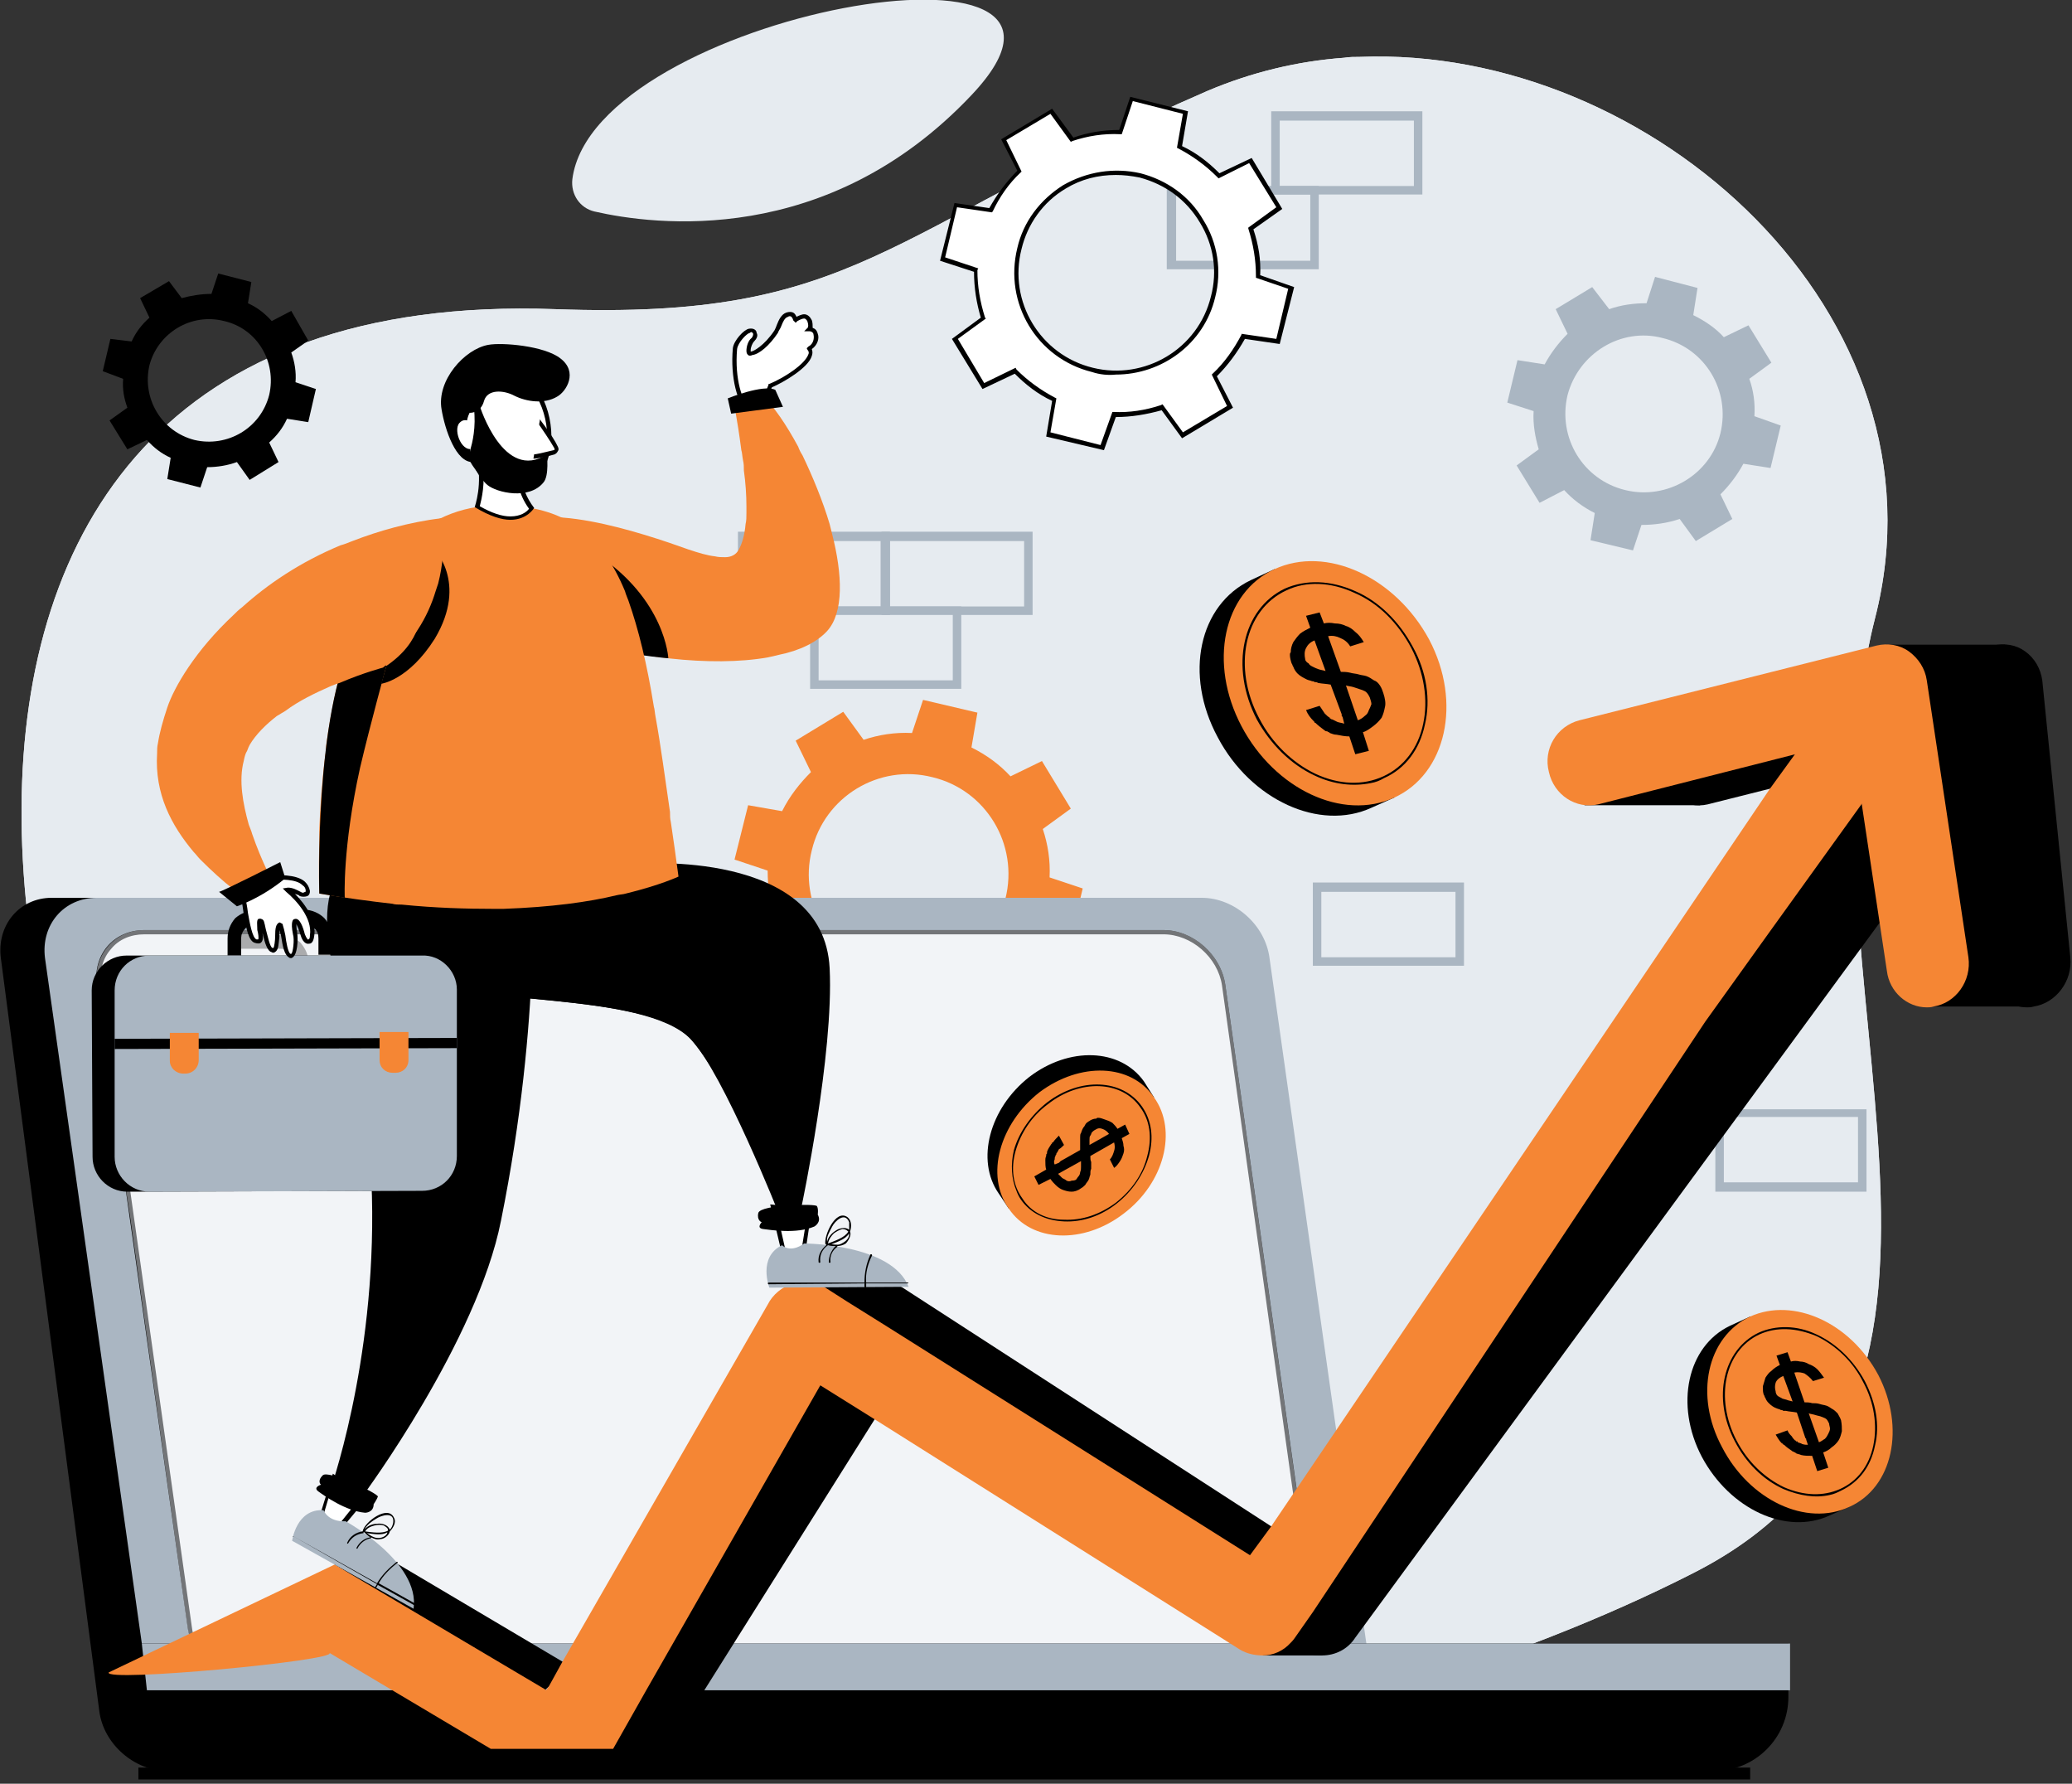 <?xml version="1.0" encoding="utf-8"?>
<!-- Generator: Adobe Illustrator 27.0.0, SVG Export Plug-In . SVG Version: 6.00 Build 0)  -->
<svg version="1.1" id="Layer_1" xmlns="http://www.w3.org/2000/svg" xmlns:xlink="http://www.w3.org/1999/xlink" x="0px" y="0px"
	 viewBox="0 0 244 210" style="enable-background:new 0 0 244 210;" xml:space="preserve">
<rect x="0" y="0" width="244" height="210" fill="#333333" stroke="none"/>
<style type="text/css">
	.st0{fill:#E6EBF0;}
	.st1{fill-rule:evenodd;clip-rule:evenodd;fill:#AAB6C2;}
	.st2{fill-rule:evenodd;clip-rule:evenodd;fill:#F58634;}
	.st3{fill-rule:evenodd;clip-rule:evenodd;fill:#FFFFFF;}
	.st4{fill-rule:evenodd;clip-rule:evenodd;}
	.st5{fill:#AAB6C2;}
	.st6{fill:#FFFFFF;}
	.st7{opacity:0.5;fill:#E6EBF0;enable-background:new    ;}
	.st8{fill:#F58634;}
	.st9{opacity:0.3;enable-background:new    ;}
</style>
<path class="st0" d="M65.4,36.4c35.6,1.3,38.6-9.1,76.8-25.7c5.2-2.2,10.6-3.5,16.1-3.9c0.6-0.1,1.2-0.1,1.8-0.1
	C194.4,5.3,230,37,220.8,72.8c-10.7,42.1,19.2,91.8-21.4,112.4c-40.6,20.7-120,38.9-160.5,0C-1.6,146.4-26.4,33.1,65.4,36.4z"/>
<path class="st0" d="M65.4,36.4c35.6,1.3,38.6-9.1,76.8-25.7c5.2-2.2,10.6-3.5,16.1-3.9c0.6-0.1,1.2-0.1,1.8-0.1
	C194.4,5.3,230,37,220.8,72.8c-10.7,42.1,19.2,91.8-21.4,112.4c-40.6,20.7-120,38.9-160.5,0C-1.6,146.4-26.4,33.1,65.4,36.4z"/>
<path class="st0" d="M114.4,11.2C97.4,29.2,77,26.5,70,24.9c-1.7-0.4-2.8-2-2.6-3.8C69.9,1.6,134.3-9.8,114.4,11.2z"/>
<path d="M206.1,209.5H16.3v-1.4h189.8V209.5z"/>
<path class="st1" d="M167.5,22.9h-17.8v-9.8h17.8V22.9z M150.7,21.9h15.8v-7.7h-15.8V21.9z"/>
<path class="st1" d="M155.3,31.7h-17.9v-9.8h17.9V31.7z M138.5,30.7h15.8v-7.8h-15.8V30.7z"/>
<path class="st1" d="M172.4,113.7h-17.8v-9.8h17.8V113.7z M155.6,112.7h15.8V105h-15.8V112.7z"/>
<path class="st1" d="M219.8,140.3H202v-9.7h17.8V140.3z M203,139.2h15.8v-7.7H203V139.2z"/>
<path class="st1" d="M104.4,190H86.6v-9.8h17.8V190z M87.6,189h15.8v-7.7H87.6V189z"/>
<path class="st1" d="M87.6,190H69.8v-9.8h17.8V190z M70.8,189h15.8v-7.7H70.8V189z"/>
<path class="st1" d="M96,198.7H78.2V189H96V198.7z M79.2,197.6H95v-7.7H79.2V197.6z"/>
<path class="st1" d="M40.7,128.6H22.9v-9.8h17.8V128.6z M23.9,127.6h15.8v-7.7H23.9V127.6z"/>
<path class="st1" d="M52.9,137.3H35.1v-9.7h17.8V137.3z M36.1,136.2h15.8v-7.7H36.1V136.2z"/>
<path class="st1" d="M121.6,72.4h-17.8v-9.8h17.8V72.4z M104.8,71.4h15.8v-7.7h-15.8V71.4z"/>
<path class="st1" d="M104.8,72.4H86.9v-9.8h17.9V72.4z M88,71.4h15.7v-7.7H88V71.4z"/>
<path class="st1" d="M113.2,81.1H95.4v-9.7h17.8V81.1z M96.4,80.1h15.8v-7.8H96.4V80.1z"/>
<path class="st2" d="M121.9,110.3c-0.9,1.7-2,3.3-3.4,4.6l1.8,3.7l-5.6,3.4l-2.4-3.4c-1.8,0.6-3.7,0.9-5.7,0.9l-1.3,3.9l-6.3-1.6
	l0.6-4c-1.7-0.9-3.3-2.1-4.6-3.4l-3.7,1.8l-3.4-5.6l3.4-2.4c-0.6-1.8-0.9-3.7-0.9-5.7l-3.9-1.3l1.6-6.4l4,0.7
	c0.9-1.8,2.1-3.3,3.4-4.6l-1.8-3.7l5.6-3.4l2.4,3.3c1.8-0.6,3.7-0.9,5.7-0.8l1.3-3.9l6.4,1.5l-0.7,4.1c1.8,0.9,3.3,2,4.6,3.4
	l3.7-1.8l3.4,5.6l-3.3,2.4c0.6,1.8,0.9,3.7,0.8,5.7l3.9,1.3l-1.5,6.3L121.9,110.3z M118.4,105.8c1.6-6.4-2.3-12.8-8.6-14.3
	c-6.3-1.6-12.7,2.3-14.2,8.6c-1.6,6.3,2.3,12.7,8.6,14.3C110.5,115.9,116.9,112.1,118.4,105.8z"/>
<path class="st3" d="M146.4,39.6c-0.8,1.8-2,3.3-3.4,4.6l1.9,3.7l-5.6,3.4l-2.5-3.3c-1.8,0.6-3.7,0.9-5.6,0.8l-1.3,3.9l-6.4-1.5
	l0.7-4.1c-1.8-0.9-3.3-2-4.7-3.4l-3.7,1.8l-3.3-5.6l3.3-2.4c-0.6-1.8-0.9-3.7-0.9-5.7l-3.9-1.3l1.6-6.3l4.1,0.6
	c0.9-1.7,2-3.3,3.4-4.6l-1.8-3.7l5.5-3.4l2.5,3.4c1.8-0.7,3.7-1,5.6-0.9l1.4-3.9l6.3,1.6l-0.6,4c1.7,0.9,3.3,2.1,4.6,3.4l3.7-1.8
	l3.4,5.6l-3.4,2.4c0.6,1.8,0.9,3.7,0.9,5.7l3.9,1.3l-1.6,6.4L146.4,39.6z M143,35c1.5-6.3-2.3-12.7-8.6-14.3
	c-6.3-1.5-12.7,2.3-14.3,8.6c-1.6,6.3,2.3,12.7,8.6,14.3C135,45.1,141.4,41.3,143,35z"/>
<path class="st4" d="M130,53l-6.8-1.6l0.7-4.2c-1.7-0.8-3.1-1.9-4.4-3.2l-3.8,1.8l-3.6-5.9l3.4-2.5c-0.5-1.7-0.8-3.5-0.8-5.4l-4-1.3
	l1.7-6.8l4.1,0.6c0.9-1.6,2-3.1,3.3-4.4l-1.9-3.7l6-3.6l2.5,3.4c1.7-0.6,3.5-0.9,5.4-0.9l1.3-3.9l6.8,1.7l-0.7,4.1
	c1.7,0.8,3.1,1.9,4.4,3.2l3.8-1.8l3.6,6l-3.4,2.4c0.6,1.8,0.9,3.6,0.8,5.4l4,1.4l-1.7,6.7l-4.1-0.6c-0.9,1.6-2,3.1-3.3,4.4l1.9,3.7
	l-6,3.6l-2.4-3.3c-1.8,0.5-3.6,0.8-5.4,0.8L130,53z M123.7,50.9l5.9,1.5l1.4-3.9h0.1c1.9,0.1,3.8-0.2,5.6-0.8l0.2-0.1l2.4,3.3
	l5.2-3.1l-1.8-3.7l0.1-0.1c1.4-1.3,2.5-2.9,3.4-4.6v-0.1l4.1,0.6l1.4-5.9l-3.8-1.3v-0.2c0-1.9-0.3-3.7-0.9-5.6v-0.1l3.3-2.4
	l-3.2-5.2l-3.6,1.8l-0.2-0.2c-1.3-1.3-2.8-2.4-4.5-3.3l-0.2-0.1l0.7-4l-5.9-1.5l-1.3,3.9h-0.2c-1.9-0.1-3.8,0.2-5.6,0.8l-0.2,0.1
	l-2.4-3.3l-5.2,3.1l1.8,3.7l-0.1,0.1c-1.4,1.3-2.5,2.9-3.3,4.6l-0.1,0.1l-4.1-0.6l-1.4,5.9l3.9,1.3l-0.1,0.2c0,1.9,0.3,3.7,0.9,5.6
	l0.1,0.1l-3.3,2.4l3.1,5.2l3.7-1.8l0.1,0.2c1.3,1.3,2.8,2.4,4.5,3.3l0.2,0.1L123.7,50.9z M131.4,44.1c-0.9,0.1-1.9,0-2.8-0.3
	c-6.5-1.6-10.4-8.1-8.8-14.6c0.7-3.1,2.7-5.7,5.4-7.4c2.8-1.6,6-2.1,9.1-1.4c3.1,0.8,5.8,2.7,7.4,5.5c1.7,2.7,2.2,6,1.4,9.1
	C141.8,40.5,136.8,44.1,131.4,44.1z M131.4,20.6c-2.1,0-4.1,0.5-5.9,1.6c-2.7,1.6-4.5,4.2-5.2,7.1c-1.6,6.2,2.2,12.5,8.4,14
	c6.1,1.5,12.4-2.2,13.9-8.4c0.8-3,0.3-6.1-1.3-8.7c-1.6-2.7-4.1-4.5-7.1-5.3C133.2,20.7,132.3,20.6,131.4,20.6z"/>
<path class="st1" d="M205.3,54.6c-0.7,1.3-1.6,2.5-2.7,3.6l1.4,2.9l-4.3,2.6l-1.9-2.6c-1.5,0.5-3,0.7-4.5,0.7l-1,3l-5-1.2l0.5-3.2
	c-1.4-0.7-2.6-1.6-3.6-2.7l-2.9,1.5l-2.7-4.4l2.6-1.9c-0.4-1.4-0.7-2.9-0.6-4.5l-3.1-1l1.2-5l3.2,0.5c0.7-1.3,1.6-2.5,2.7-3.6
	l-1.4-2.9l4.3-2.6l2,2.6c1.4-0.5,2.9-0.7,4.4-0.7l1-3.1l5,1.3l-0.5,3.2c1.4,0.7,2.6,1.5,3.6,2.6l2.9-1.4l2.7,4.4l-2.6,1.9
	c0.5,1.4,0.7,2.9,0.6,4.4l3.1,1.1l-1.2,5L205.3,54.6z M202.6,51c1.2-5-1.8-10-6.8-11.2c-4.9-1.3-9.9,1.8-11.2,6.7
	c-1.2,5,1.8,10,6.8,11.2C196.3,58.9,201.4,55.9,202.6,51z"/>
<path class="st4" d="M33.8,49.3c-0.5,1.1-1.2,2-2.1,2.8l1.1,2.3l-3.4,2.1l-1.5-2.1c-1.1,0.4-2.3,0.6-3.5,0.6l-0.8,2.4l-3.9-1
	l0.4-2.5c-1.1-0.5-2-1.2-2.8-2.1L15,52.9l-2.1-3.4L15,48c-0.4-1.1-0.6-2.2-0.5-3.4l-2.4-0.9l0.9-3.8l2.5,0.3c0.5-1.1,1.2-2,2.1-2.8
	l-1.1-2.3l3.4-2l1.5,2c1.1-0.3,2.3-0.5,3.5-0.5l0.8-2.4l3.9,1l-0.4,2.5c1.1,0.5,2,1.2,2.8,2.1l2.3-1.2l2,3.5l-2,1.4
	c0.4,1.1,0.6,2.3,0.5,3.5l2.4,0.8l-0.9,3.9L33.8,49.3z M31.7,46.5c0.9-3.9-1.4-7.8-5.3-8.7c-3.9-1-7.8,1.4-8.8,5.2
	c-0.9,3.9,1.4,7.8,5.3,8.8C26.8,52.7,30.7,50.4,31.7,46.5z"/>
<path d="M11.7,201.5L0.1,112.8c-0.5-3.9,2.2-7.1,6-7.1h130.2c3.9,0,7.5,3.2,8,7.1l11.5,88.7c0.6,3.8-2.1,7-6,7H19.7
	C15.8,208.5,12.2,205.3,11.7,201.5z"/>
<path class="st5" d="M16.9,194.9L5.3,112.8c-0.5-3.9,2.2-7.1,6.1-7.1h130.1c3.9,0,7.5,3.2,8,7.1l11.6,82.1c0.5,3.8-2.2,7-6,7H24.9
	C21,201.9,17.4,198.7,16.9,194.9z"/>
<path class="st6" d="M29.4,197.9c-3.4,0-6.6-2.8-7.1-6.3l-10.6-75.7c-0.3-1.6,0.2-3.2,1.2-4.4c1-1.1,2.4-1.7,4.1-1.7h120
	c3.4,0,6.6,2.8,7.1,6.2l10.6,75.7c0.3,1.6-0.2,3.2-1.2,4.4c-1,1.1-2.4,1.8-4.1,1.8H29.4z"/>
<path class="st4" d="M144.3,116l10.7,75.6c0.5,3.6-2,6.5-5.6,6.5h-120c-3.5,0-6.8-2.9-7.3-6.5L11.4,116c-0.5-3.6,2-6.5,5.6-6.5h120
	C140.5,109.5,143.8,112.4,144.3,116z M17,110c-1.6,0-3,0.6-3.9,1.7c-1,1.1-1.4,2.6-1.2,4.2l10.7,75.7c0.4,3.3,3.5,6,6.8,6h120
	c1.6,0,3-0.6,3.9-1.7c1-1.1,1.4-2.6,1.2-4.2L143.9,116c-0.5-3.3-3.6-6-6.9-6H17z"/>
<path class="st7" d="M149.4,198.1h-120c-3.5,0-6.8-2.9-7.3-6.4l-6.8-48.6l-0.4-2.6L12,119.7l-0.6-3.7c0-0.1,0-0.1,0-0.1
	c-0.4-3.5,2.1-6.4,5.6-6.4h120c3.5,0,6.8,2.9,7.3,6.5l10.7,75.7C155.5,195.2,153,198.1,149.4,198.1z"/>
<path d="M16.3,199.8v-6.3h194.3v6.3c0,4.8-3.9,8.7-8.7,8.7H25C20.2,208.5,16.3,204.6,16.3,199.8z"/>
<path class="st5" d="M16.7,193.5h194.1v5.5H17.3L16.7,193.5z"/>
<path d="M39.4,184.2l3.5-2.4l24.3,14.4l-3.7,3.4L39.4,184.2z"/>
<path d="M233.6,92.7l-1.5,2l-2.5,3.3l-4,5.1l-4.3,5.6l-61.7,84.1c-0.9,1.4-2.4,2.1-3.9,2.1h-0.1c-0.1,0-0.2,0-0.3,0
	c-0.8,0-1.6-0.3-2.2-0.8l-1.1-0.7l-3.6-2.3l-43.2-28l-2.2,4l-20.5,32.6l-3.9,6.2H66.9l29.5-46.8h0.1l2.9-5.5
	c0.1-0.1,0.2-0.3,0.3-0.4c0.6-1,1.7-1.8,2.8-2.1c0.4-0.1,0.8-0.2,1.1-0.2h0.3c0.9,0,1.7,0.3,2.4,0.7l43.4,28.1l5.2,3.4l45-62.4
	l8.5-11l10.9-14.2l5.1-6.6l0.5-0.7l1.1-1.5c0.5-0.6,1.1-1.1,1.7-1.4c1.6-0.9,3.7-0.9,5.2,0.3c0.6,0.5,1.1,1.2,1.4,1.9
	C235,89.1,234.8,91.1,233.6,92.7z"/>
<path d="M238.7,118.6c-2.3,0-4.3-1.8-4.6-4.3l-2.8-27.2l-30.2,7.6c-2.6,0.6-5.2-1.1-5.7-3.8c-0.5-2.7,1.3-5.4,3.9-6.1l35.4-8.8
	c1.4-0.3,2.7-0.1,3.8,0.7c1.1,0.8,1.8,2,2,3.4l3.3,32.6c0.3,2.8-1.7,5.4-4.3,5.8C239.2,118.6,238.9,118.6,238.7,118.6z"/>
<path d="M94.3,150.9h9.6l1,9.1l-8.4-0.5L94.3,150.9z"/>
<path d="M148.2,188.4l9,2l-1.5,4.5h-7L148.2,188.4z"/>
<path d="M209.2,104.4L220,88.6l8.1-0.6l-15.6,26.4l-13,6.5L209.2,104.4z"/>
<path d="M222.4,75.9h13.7l-1.1,7.8L219.8,84L222.4,75.9z"/>
<path d="M225.4,107.3l1-14.9l9.7-6.1l2.6,32.2h-11L225.4,107.3z"/>
<path d="M183.4,87.6c0,0,19.7-0.9,20.2-1.3c0.6-0.4-3.4,8.5-3.4,8.5h-13.6L183.4,87.6z"/>
<path class="st8" d="M221.6,89.6c0,1.1-0.3,2.2-1,3.1l-1.4,2l-10.8,15l-7.6,10.6l-46.2,69.5l-2.1,3c-0.2,0.3-0.4,0.5-0.5,0.6
	c-0.9,1-2.1,1.5-3.3,1.5c-0.9,0-1.9-0.2-2.7-0.7l-43-27.1l-6.4-4L76.1,199l-3.9,6.9H57.8l-19-11.3c1,0.9-26.6,3.5-26,2.3l26.6-12.7
	l24.8,14.7l0.1,0.1l0.3-0.4l1.6-2.9l24.2-42.1c0.6-1.2,1.7-2.1,3-2.5c0.3-0.1,0.6-0.2,0.9-0.2c0.1,0,0.1,0,0.1,0h0.4
	c0.8,0,1.7,0.3,2.4,0.7l2.5,1.6l4.8,3l42.7,26.9l2.5-3.4l58.7-86.8l2.9-4l1.5-2.2c1.6-2.2,4.6-2.7,6.8-1c0.9,0.7,1.6,1.7,1.8,2.8
	C221.5,88.8,221.6,89.2,221.6,89.6z"/>
<path class="st8" d="M226.9,118.6c-2.3,0-4.4-1.8-4.7-4.3l-4.1-27.2l-29.9,7.6c-2.6,0.6-5.2-1.1-5.8-3.8c-0.7-2.7,0.9-5.4,3.6-6.1
	l35-8.8c1.3-0.3,2.7-0.1,3.8,0.7c1.1,0.8,1.9,2,2.1,3.4l4.9,32.6c0.4,2.8-1.5,5.4-4.1,5.8C227.4,118.6,227.1,118.6,226.9,118.6z"/>
<path d="M60.5,104.4c4.1-1.4,14.6-2.7,14.6-2.7S97,99.9,97.7,114c0.5,10.1-3.3,28-3.3,28l-2.6,1.1c0,0-6.6-16.7-10.4-20.7
	c-5.6-5.9-27.6-3.9-32.4-7.5C48.1,114.2,60.3,104.4,60.5,104.4z"/>
<path d="M49,114.9c0,0,4.1-7,8.6-9.5c1.4-0.8,29.6,2.5,33.9,14.6c4.8,13.5,0.3,23.1,0.3,23.1s-5-14.4-10.4-20.7
	C76.5,116.6,53.8,118.5,49,114.9z"/>
<path class="st6" d="M42.8,176.5l-3.1,3.8l-2-1.1l1.6-5.3L42.8,176.5z"/>
<path class="st4" d="M39.7,180.6l-2.3-1.3l1.8-5.8l4,2.9L39.7,180.6z M37.9,179l1.6,1l2.8-3.5l-3-2.2L37.9,179z"/>
<path d="M62.6,102.2c0,0,1.3,17.2-3.6,41.5C56.2,157.9,42.8,176,42.8,176h-4.1c0,0,5.6-15.3,5.1-35.2c-0.4-16.6-7.3-29.1-4.7-36.3
	C40.3,100.9,62.6,102.2,62.6,102.2z"/>
<path d="M37.5,175.6c-0.7-0.5,0.3-0.8,0.3-0.8s-0.5-0.4,0.2-1.1c0.6-0.7,6.5,2.1,6.5,2.5c-0.1,0.3-0.5,0.9-0.5,0.9c0,1-1,1-1,1
	C40.7,177.9,38.2,176.1,37.5,175.6z"/>
<path class="st5" d="M40.7,179.1c0,0,8.8,4.8,8,10.3l-14.3-8c0,0,0.5-3.8,3.7-3.6C38.1,177.8,38.6,179.2,40.7,179.1z"/>
<path d="M34.6,180.9l9.8,5.5c0.6-1,1.4-1.8,2.3-2.5c0.1-0.1,0.2,0.1,0.1,0.1c-0.9,0.7-1.7,1.5-2.2,2.4l4.3,2.4
	c0.1,0.1,0,0.2-0.1,0.2l-4.3-2.4c-0.1,0.1-0.1,0.2-0.2,0.3c0,0.1-0.2,0-0.1-0.1c0.1-0.1,0.1-0.2,0.2-0.3L34.6,180.9
	C34.4,181,34.5,180.8,34.6,180.9z"/>
<path class="st4" d="M42.7,180.3C42.7,180.3,42.7,180.3,42.7,180.3c0.2-1.1,3-3.2,3.7-1.6c0.3,0.5-0.1,1.2-0.5,1.6
	c-0.1,0.5-0.7,0.9-1.1,0.9c-0.4,0.1-0.7,0-1.1-0.2c0,0.1,0,0.1,0,0.1c-0.7,0.1-1.3,0.6-1.6,1.2c0,0.1-0.2,0-0.1-0.1
	c0.3-0.6,0.9-1.1,1.6-1.2c-0.3-0.2-0.5-0.4-0.7-0.6c0,0,0,0-0.1,0c0,0.1,0,0.1,0,0.1c-0.8,0.1-1.4,0.5-1.8,1.2c0,0.1-0.2,0-0.1-0.1
	C41.2,180.9,41.9,180.4,42.7,180.3z M46.3,179.3c0.2-1.4-1.4-0.9-2-0.5c-0.5,0.3-1.1,0.7-1.4,1.3c0.4-0.5,1-0.7,1.5-0.7
	c0.5-0.1,1.3,0.1,1.5,0.7C46.1,179.9,46.2,179.7,46.3,179.3z M43,180.3c0.8,0.1,2,0.3,2.7-0.1c0-0.3-0.2-0.4-0.5-0.6
	c-0.3-0.1-0.7-0.1-1.1,0C43.7,179.7,43.2,179.9,43,180.3z M44.1,181c0.5,0.2,1.3,0,1.5-0.5c0,0,0,0,0-0.1c-0.6,0.4-1.6,0.2-2.4,0.1
	C43.5,180.7,43.8,180.9,44.1,181z"/>
<path class="st9" d="M36.3,112.9C36.3,112.9,36.3,113,36.3,112.9h-1.6c-0.1-0.3-0.3-0.5-0.5-0.7c-0.3-0.3-0.7-0.5-1.2-0.5h-4.8V111
	c0-0.3,0.1-0.7,0.3-1l4.5,0.1c0.9,0,1.8,0.3,2.4,0.9C35.9,111.6,36.2,112.2,36.3,112.9z"/>
<path d="M38,112.9l1,0.1h-2.7l-1.6-0.1H38z"/>
<path d="M52.3,136.7v2.4c-0.1,0.5-0.2,1-0.3,1.5c-0.4,0.1-0.8,0.1-1.2,0.1h-2.6c2.3,0,4-1.8,4.1-4.1V136.7z"/>
<path d="M37.5,112.4v-1.9c0-0.5-0.1-0.9-0.5-1.2c-0.3-0.3-0.7-0.5-1.2-0.5h-5.7c-0.5,0-0.9,0.2-1.2,0.5c-0.3,0.3-0.5,0.7-0.5,1.2v2
	h-1.6v-2c0-0.9,0.3-1.7,0.9-2.4c0.7-0.6,1.5-0.9,2.4-0.9l5.7-0.1c0.9,0,1.8,0.4,2.4,1c0.6,0.7,1,1.5,1,2.4v1.9H37.5z"/>
<path d="M10.9,136.2l-0.1-19.6c0-2.3,1.9-4.1,4.1-4.1h32.2c2.2-0.1,4.1,1.8,4.1,4v19.6c0,2.3-1.8,4.1-4.1,4.1L15,140.3
	C12.7,140.3,10.9,138.4,10.9,136.2z"/>
<path class="st5" d="M13.5,136.2v-19.6c0-2.3,1.8-4.1,4.1-4.1h32.1c2.2-0.1,4.1,1.8,4.1,4v19.6c0,2.3-1.8,4.1-4.1,4.1l-32.1,0.1
	C15.3,140.3,13.5,138.4,13.5,136.2z"/>
<path d="M13.5,122.3l40.3-0.1v1.2l-40.3,0.1V122.3z"/>
<path class="st8" d="M44.7,124.8v-3.3h3.4v3.3c0,0.9-0.7,1.5-1.5,1.5h-0.4C45.4,126.3,44.7,125.7,44.7,124.8z"/>
<path class="st8" d="M20,124.9v-3.3h3.4v3.2c0,0.9-0.7,1.6-1.6,1.6h-0.2C20.7,126.4,20,125.7,20,124.9z"/>
<path class="st6" d="M95.4,142.5l-0.8,4.9l-2.3,0.1l-1.2-5.4L95.4,142.5z"/>
<path class="st4" d="M92.1,147.7l-1.4-5.9l4.9,0.5l-0.8,5.4H92.1z M91.4,142.3l1.1,4.9l1.9-0.1l0.7-4.4L91.4,142.3z"/>
<path class="st5" d="M94.7,146.4c0,0,10.3,0,12.3,5.1l-16.4,0.1c0,0-1.4-3.6,1.5-5C92.1,146.6,93,147.6,94.7,146.4z"/>
<path d="M90.5,151h11.3c0-1.1,0.2-2.2,0.7-3.3c0.1-0.1,0.2,0,0.2,0.1c-0.5,1-0.8,2.1-0.7,3.2h4.9c0.1,0,0.1,0.1,0,0.1H102
	c0,0.1,0,0.3,0,0.4c0,0.1-0.2,0.1-0.2,0c0-0.1,0-0.3,0-0.4l-11.3,0.1C90.4,151.2,90.4,151,90.5,151z"/>
<path class="st4" d="M97.3,146.6c0-0.1,0-0.1-0.1-0.1c-0.2-1,1.2-4.2,2.6-3.2c0.5,0.4,0.5,1.1,0.3,1.7c0.2,0.4-0.2,1.1-0.5,1.4
	c-0.3,0.2-0.7,0.3-1,0.3c0,0,0,0,0,0.1c-0.6,0.4-0.9,1.1-0.8,1.8c0,0.1-0.2,0.1-0.2,0c0-0.7,0.3-1.4,0.8-1.9c-0.3,0-0.6,0-0.9-0.1
	c-0.7,0.5-1,1.2-0.9,2c0,0.1-0.2,0.1-0.2,0C96.3,147.8,96.7,147.1,97.3,146.6z M100,143.9c-0.5-1.3-1.7-0.1-2,0.5
	c-0.3,0.6-0.7,1.2-0.6,1.8c0.1-0.5,0.5-1,1-1.3c0.4-0.3,1.2-0.5,1.6-0.1C100,144.6,100,144.3,100,143.9z M97.5,146.4
	c0.8-0.3,2-0.7,2.4-1.4c-0.2-0.2-0.4-0.3-0.7-0.3c-0.4,0.1-0.7,0.3-1,0.5C97.9,145.5,97.6,145.9,97.5,146.4z M98.9,146.5
	c0.5-0.2,1.1-0.6,1.1-1.2c0,0,0,0,0-0.1c-0.4,0.7-1.4,1-2.1,1.3C98.2,146.5,98.6,146.6,98.9,146.5z"/>
<path d="M89.9,144.7c-0.9-0.1-0.2-0.8-0.2-0.8s-0.6-0.2-0.4-1.1c0.3-1,6.8-1.1,6.9-0.8c0.2,0.3,0.1,1,0.1,1c0.5,0.9-0.4,1.4-0.4,1.4
	C93.8,145.3,90.7,144.8,89.9,144.7z"/>
<path class="st6" d="M95.3,41c0.9,1.4-2.6,3.6-4.6,4.4c-0.9,2.5-2,3.2-2.5,2.9c-1.1-0.8-1.9-3.7-1.6-7.2c0-0.9,1.2-2.1,1.7-2.2
	c0.2,0,0.5,0,0.6,0.3c0.1,0.3-0.1,0.6-0.3,0.8c-0.3,0.3-0.7,1.3-0.3,1.6c0.3,0.2,1.9-0.7,3.1-2.6c0.4-0.6,0.6-1.7,1.3-2
	c0.8-0.2,1,0.6,1,0.7c0-0.1,0.6-0.4,1-0.4c0.7,0,0.9,1.1,0.6,1.5C96.3,38.8,96.4,40.3,95.3,41z"/>
<path class="st4" d="M88.5,48.6c-0.2,0-0.3,0-0.4-0.1c-1.3-0.9-2.1-4.1-1.8-7.5c0.1-0.9,1.3-2.2,1.9-2.3c0.6-0.1,0.9,0.2,0.9,0.5
	c0.2,0.3,0,0.7-0.3,1c-0.2,0.2-0.4,0.7-0.4,1c0,0.1,0,0.1,0,0.2c0.3,0,1.6-0.7,2.8-2.5c0.1-0.2,0.2-0.4,0.3-0.7
	c0.2-0.5,0.5-1.2,1.1-1.4c0.3-0.1,0.6-0.1,0.8,0c0.2,0.1,0.3,0.3,0.4,0.5c0.2-0.1,0.6-0.3,0.9-0.3c0.4,0,0.7,0.3,0.9,0.7
	c0.1,0.3,0.1,0.6,0.1,0.9c0.3,0.1,0.5,0.3,0.6,0.7c0.2,0.5,0,1.3-0.7,1.8c0.1,0.3,0.1,0.5,0,0.8c-0.4,1.4-3.3,3.1-4.7,3.7
	c-0.6,1.6-1.4,2.7-2.2,3C88.6,48.6,88.5,48.6,88.5,48.6z M88.5,39.1c-0.1,0-0.1,0-0.2,0.1c-0.3,0-1.4,1.1-1.5,1.9
	c-0.3,3.5,0.6,6.3,1.6,7c0,0,0.1,0,0.2,0c0.5-0.1,1.2-0.9,1.9-2.8v-0.1h0.1c1.7-0.7,4.2-2.3,4.6-3.5c0.1-0.2,0-0.4-0.1-0.5L95,41
	l0.2-0.2c0.6-0.3,0.7-1,0.6-1.4c0-0.2-0.2-0.4-0.5-0.4h-0.6l0.4-0.4c0.1-0.1,0.1-0.4,0-0.7c0-0.1-0.2-0.4-0.4-0.4
	c-0.3,0-0.8,0.3-0.8,0.3L93.7,38l-0.2-0.2l-0.1-0.1c0-0.1-0.1-0.3-0.2-0.4c-0.1-0.1-0.3-0.1-0.4,0c-0.4,0.1-0.6,0.6-0.8,1.1
	c-0.1,0.3-0.3,0.5-0.4,0.8c-1,1.5-2.2,2.5-3,2.6c-0.2,0.1-0.4,0.1-0.5,0c-0.1-0.1-0.2-0.2-0.2-0.5c0-0.5,0.2-1.2,0.6-1.5
	c0.1-0.1,0.2-0.3,0.2-0.5C88.6,39.2,88.6,39.1,88.5,39.1z"/>
<path class="st6" d="M36.8,110.1c-0.1,1.2-0.8,1-1.1-0.1c-0.6-2-1.4-2.2-0.9-0.1c0.1,0.7,0,2.6-0.4,2.7c-0.9,0.2-1-2.7-1.3-3.6
	c-0.6-0.7-0.3,2.4-0.7,2.8c-1,0.8-1.3-3.3-1.6-3.4c-0.8-0.3,0.7,2.9-0.7,2.4c-1-0.4-1.1-4.2-1.5-5c-0.3-0.7-1-1-0.7-1.7
	c0.4-1.2,2.3-1.1,3.7-0.7c1.6-0.2,4.5-0.2,4.6,1.5c0.1,0.4-0.5,0.5-0.8,0.4c-0.5-0.3-0.9-0.5-1.5-0.5
	C35.4,106.2,37,108.2,36.8,110.1z"/>
<path class="st4" d="M34.3,112.8c-0.1,0-0.2,0-0.3-0.1c-0.5-0.3-0.7-1.2-0.9-2.5c-0.1-0.3-0.1-0.5-0.2-0.7c0,0.2,0,0.5,0,0.8
	c-0.1,0.9-0.1,1.4-0.4,1.7c-0.2,0.2-0.4,0.2-0.5,0.1c-0.5-0.1-0.8-1-1.1-2.3c0.1,0.5,0.1,1-0.2,1.2c-0.1,0.1-0.4,0.1-0.7,0
	c-0.7-0.2-1-1.6-1.3-3.4c-0.1-0.8-0.2-1.4-0.3-1.7c-0.1-0.2-0.3-0.4-0.4-0.5c-0.2-0.4-0.6-0.8-0.3-1.4c0.4-1.3,2.4-1.3,3.9-0.9
	c1-0.1,3.3-0.2,4.3,0.7c0.3,0.3,0.5,0.6,0.6,1.1c0,0.3-0.1,0.5-0.3,0.6c-0.3,0.1-0.6,0.1-0.9,0l-0.1-0.1c-0.2-0.1-0.4-0.1-0.5-0.2
	c1.3,1.3,2.6,3.2,2.3,5c-0.1,0.8-0.4,0.9-0.6,0.9c-0.4,0.1-0.8-0.3-1-1s-0.4-1.1-0.5-1.3c0,0.1,0,0.5,0.1,1.1
	C35.1,110.4,35.1,112.6,34.3,112.8C34.4,112.8,34.3,112.8,34.3,112.8z M32.9,108.6c0.1,0,0.2,0.1,0.4,0.2v0.1
	c0.1,0.3,0.2,0.7,0.3,1.2c0.1,0.8,0.3,2,0.6,2.2c0.1,0,0.1,0,0.1,0c0.2-0.1,0.4-1.7,0.2-2.3c-0.3-1.5,0-1.8,0.2-1.8
	c0.6-0.2,1,1,1.2,1.8c0.2,0.5,0.4,0.7,0.4,0.6c0.1,0,0.2-0.1,0.2-0.5c0.3-2-1.6-4.1-2.8-5.1l-0.4-0.4l0.6-0.1c0.6,0,1.1,0.3,1.5,0.5
	l0.2,0.1c0.1,0,0.2,0,0.3-0.1c0.1,0,0.1,0,0.1-0.1c0-0.3-0.1-0.5-0.4-0.7c-0.7-0.7-2.5-0.7-3.9-0.6h-0.1c-1.1-0.3-3.1-0.5-3.5,0.5
	c-0.1,0.4,0,0.6,0.3,1c0.1,0.1,0.3,0.3,0.4,0.6c0.2,0.3,0.3,1,0.4,1.8c0.2,1.1,0.5,2.9,1,3.1c0.1,0,0.2,0,0.2,0
	c0.1-0.1,0-0.8-0.1-1.1c0-0.6-0.1-1.1,0.1-1.3c0.1,0,0.2-0.1,0.4,0c0.3,0.1,0.3,0.3,0.5,1.2c0.2,0.7,0.5,2.2,0.8,2.2c0,0,0,0,0.1,0
	c0.1-0.1,0.2-0.9,0.2-1.3C32.4,109.2,32.5,108.8,32.9,108.6C32.8,108.6,32.9,108.6,32.9,108.6z"/>
<path class="st8" d="M59.3,62.7c3.5-4.3,16.5,0.1,21.8,2c1.2,0.4,2.2,0.7,3.1,0.8c0.4,0.1,0.8,0.1,1.2,0.1c0.7,0,1.3-0.3,1.6-0.9
	c0.4-0.7,0.7-1.8,0.8-3c0.1-0.4,0.1-0.8,0.1-1.3c0-0.3,0-0.5,0-0.8c0-1.3-0.1-2.8-0.3-4.2c0-0.4,0-0.8-0.1-1.2
	c-0.1-0.5-0.1-0.9-0.2-1.2c-0.5-3.9-1-6.1-1-6.1l3.5-0.3c1.3,1.2,2.8,3.4,4.2,6c0.1,0.3,0.3,0.7,0.5,1c1.2,2.5,2.4,5.4,3.2,8.1
	c0.1,0.4,0.2,0.8,0.3,1.2c1.2,4.7,1.4,9.2-0.6,11.4c-1.2,1.3-3.2,2.3-5.7,2.8c-0.4,0.1-0.8,0.2-1.3,0.3C77.4,79.7,50.8,73,59.3,62.7
	z"/>
<path d="M67.6,75.6C61,74,61.2,60.8,61.2,60.8c5-0.4,9,4.4,9,4.4c8.2,5.4,8.5,12.3,8.5,12.3S73.7,77.1,67.6,75.6z"/>
<path class="st8" d="M37.6,98.8c0-0.4,0-0.8,0-1.2c0.1-2.5,0.3-5.5,0.7-8.7c0.1-0.3,0.1-0.7,0.1-1.1c0.6-4.3,1.5-8.8,3-13
	c0.1-0.3,0.3-0.7,0.4-1.1c1.4-3.6,3.2-6.8,5.6-9.3c0.2-0.3,0.4-0.5,0.7-0.7c2.9-2.8,6.7-4.4,11.6-4.2c7.1,0.3,11.2,3.6,13.9,10.1
	c0.1,0.4,0.3,0.8,0.4,1.1c1.2,3.4,2.2,7.5,3,12.5c0.1,0.3,0.1,0.7,0.2,1.2c0.6,3.3,1.1,7.1,1.7,11.2c0,0.4,0,0.8,0.1,1.2
	c0.3,2,0.6,4.1,0.9,6.4c0,0-2.1,1-6.2,2c-0.3,0.1-0.7,0.1-1.1,0.2c-3.3,0.8-7.7,1.4-13.3,1.6c-0.4,0-0.8,0-1.2,0
	c-3.2,0-6.8-0.1-10.8-0.5c-0.4,0-0.8,0-1.1-0.1c-2.7-0.3-5.6-0.7-8.6-1.2C37.6,105.2,37.5,102.7,37.6,98.8z"/>
<path d="M37.6,105.2c0,0-0.6-21.3,4.1-30l3.8,3.2c0,0-1.9,6.9-3.1,12c-2.1,9.5-1.8,15.3-1.8,15.3L37.6,105.2z"/>
<path d="M51,64.5c0,0,4.2,4,0.2,10.7c-3.1,4.9-6.3,5.3-6.3,5.3l0.6-2.1c8.2-5.6,1.6-13.8,1.6-13.8L51,64.5z"/>
<path class="st8" d="M18.5,88.7c0-0.4,0-0.8,0.1-1.2c0.2-1.3,0.6-2.7,1.1-4.2c0.8-2.4,3.3-6.7,7.8-10.9c0.3-0.3,0.6-0.6,1-0.9
	c3-2.7,6.8-5.3,11.6-7.3c0.4-0.1,0.9-0.3,1.4-0.5c3.1-1.2,6.6-2.2,10.5-2.7c0,0,0.7,3.4-0.4,7.7c-0.1,0.3-0.2,0.6-0.3,0.9
	c-0.9,3-2.7,6.2-6.2,9c0,0-2.3,0.6-5.1,1.8c-0.4,0.1-0.8,0.3-1.1,0.4c-1.8,0.8-3.7,1.7-5.3,2.9c-0.3,0.2-0.7,0.4-1,0.6
	c-1.3,1-2.5,2.2-3.2,3.4c-0.1,0.2-0.2,0.4-0.3,0.7c-0.2,0.3-0.3,0.7-0.4,1.2c-0.6,2.3-0.1,5,0.6,7.5c0.1,0.3,0.3,0.7,0.4,1.1
	c1.1,3.2,2.5,5.8,2.5,5.8l-2.2,0.3l-1.3,0.2l-1.2,0.2c-1.3-1-2.6-2.2-3.9-3.5c-0.3-0.3-0.5-0.6-0.8-0.9
	C20.2,97.2,18.2,93.5,18.5,88.7z"/>
<path class="st6" d="M60.1,60.9c-1.1,0-2.4-0.4-3.9-1.3c0.2-0.7,0.8-2.9,0.2-5.3l4.8,1.1c-0.1,0.7-0.1,2.4,1.4,4.5
	C62.4,60.2,61.6,60.9,60.1,60.9z"/>
<path class="st4" d="M61.5,55.3c0,0-0.5,2,1.4,4.5c0,0-0.8,1.4-2.8,1.4c-1,0-2.4-0.4-4.2-1.5c0,0,1-2.8,0.2-5.8L61.5,55.3z
	 M56.5,59.6c1.4,0.8,2.6,1.2,3.6,1.2c1.2,0,1.9-0.5,2.2-0.9c-1.3-1.8-1.4-3.4-1.4-4.2l-4.1-1C57.2,56.8,56.7,58.8,56.5,59.6z"/>
<path d="M25.8,105c0.5-0.1,7.2-3.5,7.2-3.5l0.6,1.9c-2.9,2.4-5.7,3.3-5.7,3.3L25.8,105z"/>
<path d="M85.7,46.9c0,0,4.2-1.7,5.6-1l0.9,2l-6.1,0.8L85.7,46.9z"/>
<path class="st6" d="M64.5,49.3c0.8,3.8-0.7,7.4-3.5,8c-2.7,0.6-5.6-2-6.5-5.8c-0.8-3.9,0.7-7.5,3.4-8.1
	C60.7,42.8,63.6,45.4,64.5,49.3z"/>
<path class="st4" d="M60.2,57.7c-1.1,0-2.3-0.5-3.3-1.4c-1.3-1.2-2.2-2.9-2.6-4.8c-0.5-1.9-0.3-3.8,0.4-5.4c0.6-1.6,1.8-2.6,3.2-3
	c1.4-0.3,2.9,0.2,4.2,1.4c1.3,1.1,2.2,2.8,2.6,4.7c0.4,1.9,0.3,3.8-0.4,5.4c-0.7,1.6-1.8,2.7-3.2,3C60.8,57.7,60.5,57.7,60.2,57.7z
	 M58,43.6c-1.2,0.3-2.3,1.3-2.9,2.7c-0.6,1.5-0.7,3.3-0.3,5.1c0.4,1.8,1.2,3.4,2.4,4.5c1.2,1,2.5,1.5,3.8,1.2
	c1.2-0.3,2.2-1.2,2.9-2.7c0.6-1.5,0.7-3.3,0.3-5.1c-0.4-1.8-1.3-3.4-2.5-4.5C60.6,43.8,59.3,43.4,58,43.6z"/>
<path class="st6" d="M63.1,49.1c0,0,1.8,2.3,2.4,3.6c0.1,0.2,0,0.5-0.2,0.5c-0.7,0.2-2,0.6-2.6,0.5C62,53.7,63.1,49.1,63.1,49.1z"/>
<path class="st4" d="M62.8,54c-0.1,0-0.1,0-0.1,0c-0.1,0-0.2-0.1-0.3-0.2c-0.5-0.7,0.2-3.8,0.4-4.8l0.1-0.5l0.3,0.4
	c0.1,0.1,1.9,2.4,2.5,3.7c0.1,0.2,0.1,0.4,0,0.5c-0.1,0.2-0.2,0.3-0.4,0.4C64.6,53.7,63.4,54,62.8,54z M63.2,49.6
	c-0.4,2-0.6,3.7-0.4,3.9c0.3,0,1.2-0.2,2.4-0.5c0.1,0,0.1,0,0.1-0.1c0,0,0,0,0-0.1C64.8,51.9,63.7,50.3,63.2,49.6z"/>
<path d="M55.7,54.4c-2,0.1-3.3-3.8-3.7-6.2c-0.6-3.4,2.7-7.1,5.5-7.6c1.6-0.3,6.6,0.1,8.5,1.6c2.1,1.6,0.7,3.9-0.4,4.5
	c-1.5,0.9-3.6,0.6-5-0.1c-1.3-0.7-3.2-0.8-3.6,0.6c-0.4,1.5-1.7,1.4-1.7,1.4C54.5,50.2,55.2,51.9,55.7,54.4z"/>
<path class="st6" d="M55.9,52.7c-1.4,0.9-2.6-2-1.8-2.9c0.8-0.9,1.8,0.3,1.8,0.3S57.2,51.7,55.9,52.7z"/>
<path d="M56,55.2c-0.5-0.8-0.6-1.3-0.6-2.3c0.2-0.7,0.7-2.6,0.4-4.9c0-0.5,0.7-0.2,0.7-0.2s2.8,9,7.9,5.7c0,0,0.3,2.5-0.4,3.3
	c-1.7,2.1-5.5,1.2-6.6,0.3C57,56.8,56.1,55.6,56,55.2z"/>
<path class="st6" d="M63.7,48.7l-0.9,5.4l-1.1-0.5L61.2,51l1-3.4L63.7,48.7z"/>
<path d="M118.8,142.3l-1.2-1.8c-2.7-3.9-1.1-10,3.6-13.7c4.7-3.6,10.7-3.4,13.5,0.5l1.2,1.9l-0.2,0.2c1.1,3.8-0.7,8.6-4.6,11.7
	c-4,3.1-9,3.4-12,1L118.8,142.3z"/>
<path class="st8" d="M132.3,142.9c-4.7,3.6-10.8,3.4-13.5-0.6c-2.8-3.9-1.1-10,3.6-13.7c4.8-3.6,10.8-3.4,13.5,0.6
	C138.7,133.1,137.1,139.3,132.3,142.9z"/>
<path class="st8" d="M131.5,141.6c-3.9,3-9,2.8-11.2-0.4c-2.2-3.3-0.8-8.3,3-11.3c3.9-3,8.9-2.8,11.1,0.4
	C136.6,133.6,135.3,138.6,131.5,141.6z"/>
<path class="st4" d="M119.4,135.4c0.6-2.1,2-4.1,3.9-5.6c3.9-3,8.9-2.8,11.2,0.5c1.1,1.6,1.4,3.6,0.8,5.8c-0.6,2.1-1.9,4.1-3.8,5.6
	s-4.1,2.2-6.2,2.1c-2.2-0.1-4-1-5.1-2.6c-0.2-0.3-0.4-0.7-0.5-1C119.1,138.8,119,137.1,119.4,135.4z M131.4,141.6
	c1.9-1.5,3.2-3.4,3.7-5.5c0.6-2.2,0.3-4.2-0.8-5.7c-2.2-3.2-7.1-3.4-10.9-0.4c-1.9,1.4-3.2,3.4-3.8,5.5c-0.6,2.1-0.3,4.1,0.8,5.6
	c1,1.6,2.8,2.5,4.9,2.5C127.4,143.7,129.5,143,131.4,141.6z"/>
<path class="st4" d="M126.2,140.3c-0.4,0-0.7-0.1-1-0.2c-0.3-0.1-0.6-0.3-0.9-0.6c-0.2-0.2-0.4-0.4-0.6-0.7l-1.4,0.7l-0.5-1l1.4-0.8
	c-0.1-0.3-0.1-0.7-0.1-1.1c0-0.1,0-0.3,0.1-0.5c0-0.1,0-0.1,0-0.1c0-0.1,0-0.1,0.1-0.2c0-0.1,0-0.1,0-0.2c0.1-0.3,0.3-0.6,0.5-0.9
	c0,0,0,0,0.1-0.1c0,0,0,0,0-0.1c0,0,0,0,0.1,0c0.2-0.3,0.4-0.5,0.7-0.8l0.6,1.1c-0.2,0.2-0.4,0.4-0.6,0.5c-0.1,0.2-0.2,0.4-0.3,0.5
	c0,0.1,0,0.1,0,0.1c-0.1,0.1-0.1,0.1-0.1,0.2c-0.1,0.1-0.1,0.3-0.1,0.4c-0.1,0.2-0.1,0.4,0,0.6l0.5-0.2l0.1-0.1l0.1-0.1l2.3-1.3
	c0-0.3,0-0.7,0-1c0,0,0,0,0-0.1s0-0.1,0-0.2c0-0.1,0-0.1,0-0.2c0-0.2,0-0.4,0.1-0.5c0.1-0.3,0.2-0.6,0.4-0.8
	c0.1-0.2,0.2-0.4,0.4-0.5c0.1-0.1,0.2-0.1,0.3-0.2c0.2-0.1,0.4-0.2,0.7-0.2c0.1-0.1,0.1-0.1,0.2-0.1c0.3,0,0.5,0.1,0.8,0.2
	c0.3,0.1,0.6,0.2,0.9,0.4c0.2,0.2,0.4,0.4,0.6,0.7l0.9-0.5l0.5,1.1l-0.9,0.5c0.1,0.3,0.2,0.6,0.2,0.9c0.1,0.3,0.1,0.6,0,0.9
	c-0.1,0.3-0.2,0.6-0.4,0.9c-0.2,0.3-0.4,0.6-0.7,0.8l-0.5-1c0.3-0.3,0.4-0.7,0.5-1c0.1-0.3,0.1-0.6,0-1l-2.8,1.6
	c0,0.3,0,0.5,0.1,0.7c0,0.3,0,0.5,0,0.8c-0.1,0.2-0.1,0.4-0.1,0.7c-0.1,0.2-0.1,0.4-0.2,0.6c-0.1,0.2-0.3,0.4-0.4,0.6
	c-0.1,0.1-0.3,0.3-0.5,0.4C126.9,140.2,126.5,140.3,126.2,140.3z M128.6,133.3c-0.1,0.1-0.1,0.3-0.2,0.4c-0.1,0.1-0.1,0.3-0.1,0.5
	c0,0.2,0,0.4,0,0.6l2.3-1.3c-0.2-0.3-0.5-0.5-0.8-0.6c-0.3-0.1-0.5-0.1-0.8,0.1C128.8,133.1,128.7,133.2,128.6,133.3z M126.7,138.9
	c0.1-0.1,0.2-0.3,0.3-0.4c0.1-0.1,0.2-0.3,0.2-0.5c0.1-0.2,0.1-0.4,0.1-0.6c0-0.3,0-0.5,0-0.7l-2.7,1.5c0.2,0.2,0.4,0.4,0.5,0.5
	c0.2,0.1,0.4,0.2,0.5,0.3c0.2,0.1,0.4,0.1,0.6,0C126.3,139,126.5,139,126.7,138.9z"/>
<path d="M217.8,177.4l-2.3,1c-5.1,2.4-11.8-0.7-15.1-6.9c-3.2-6.1-1.7-13,3.3-15.4l2.4-1.1l0.2,0.4c4.6-0.6,9.8,2.4,12.5,7.6
	c2.8,5.2,2.2,10.9-1.2,14L217.8,177.4z"/>
<path class="st8" d="M221.2,161.9c3.2,6.2,1.7,13.2-3.4,15.5c-5.1,2.4-11.8-0.8-15-7c-3.3-6.1-1.8-13,3.3-15.4
	C211.2,152.7,217.9,155.7,221.2,161.9z"/>
<path class="st8" d="M219.5,162.7c2.7,5,1.4,10.8-2.7,12.7c-4.2,1.9-9.7-0.7-12.4-5.7c-2.7-5.1-1.4-10.8,2.7-12.7
	C211.3,155.1,216.9,157.6,219.5,162.7z"/>
<path class="st4" d="M210,175.3c-2.4-1.1-4.4-3.1-5.7-5.6c-2.7-5.1-1.4-10.8,2.8-12.8c2-0.9,4.5-0.9,6.8,0.2
	c2.4,1.1,4.4,3.1,5.7,5.5c1.3,2.5,1.8,5.2,1.2,7.6c-0.5,2.5-1.9,4.3-4,5.3c-0.4,0.2-0.8,0.4-1.3,0.5
	C213.8,176.4,211.9,176.1,210,175.3z M219.4,162.7c-1.2-2.4-3.2-4.3-5.5-5.4c-2.4-1-4.7-1.1-6.7-0.2c-4.1,1.9-5.3,7.5-2.7,12.5
	c1.3,2.5,3.3,4.4,5.6,5.5c2.3,1,4.6,1.1,6.6,0.2c2-0.9,3.4-2.7,3.9-5.1C221.1,167.8,220.7,165.1,219.4,162.7z"/>
<path class="st4" d="M216.9,168.5c-0.1,0.4-0.2,0.8-0.4,1.1c-0.2,0.3-0.5,0.6-0.8,0.8c-0.3,0.3-0.7,0.5-1,0.6l0.6,1.8l-1.3,0.4
	l-0.6-1.8c-0.5,0-0.9,0-1.3-0.1c-0.2-0.1-0.4-0.1-0.6-0.2c-0.1-0.1-0.1-0.1-0.1-0.1c-0.1,0-0.1,0-0.2-0.1c-0.1,0-0.1,0-0.2-0.1
	c-0.3-0.2-0.6-0.4-0.9-0.7c0,0,0,0-0.1,0c0,0,0,0,0-0.1c0,0,0,0-0.1,0c0-0.1,0-0.1,0-0.1s0,0-0.1,0c-0.3-0.3-0.5-0.7-0.7-1l1.4-0.5
	c0.1,0.3,0.3,0.5,0.5,0.7c0.1,0.2,0.3,0.4,0.4,0.5c0.1,0,0.1,0,0.1,0.1c0.1,0,0.1,0,0.1,0c0.1,0,0.1,0,0.1,0.1
	c0.2,0.1,0.4,0.1,0.5,0.2c0.3,0.1,0.5,0.1,0.7,0.1l-0.2-0.6v-0.1l-0.1-0.1l-1-3c-0.5-0.1-0.9-0.1-1.3-0.2c-0.1,0-0.2,0-0.3,0
	c-0.1-0.1-0.2-0.1-0.3-0.1c-0.1-0.1-0.3-0.1-0.5-0.2c-0.3-0.1-0.6-0.3-0.9-0.6c-0.1-0.1-0.3-0.3-0.4-0.6c-0.1-0.1-0.1-0.3-0.2-0.4
	c-0.1-0.3-0.1-0.5-0.1-0.8c0-0.1,0-0.1,0-0.2c0.1-0.3,0.2-0.7,0.3-1c0.2-0.3,0.4-0.6,0.7-0.8c0.3-0.3,0.6-0.5,1-0.7l-0.4-1.1
	l1.3-0.4l0.4,1.1c0.3-0.1,0.7-0.1,1.1,0c0.3,0,0.7,0.1,1,0.3c0.3,0.1,0.7,0.3,1,0.6c0.3,0.3,0.5,0.6,0.8,1l-1.3,0.4
	c-0.3-0.4-0.7-0.7-1-0.9c-0.3-0.1-0.7-0.2-1.2-0.1l1.2,3.5c0.3,0,0.6,0,0.9,0.1c0.3,0,0.6,0,0.9,0.1c0.3,0.1,0.5,0.1,0.8,0.2
	c0.3,0.1,0.5,0.3,0.7,0.4c0.2,0.1,0.4,0.3,0.6,0.5c0.1,0.2,0.3,0.5,0.4,0.8C216.9,167.7,216.9,168.1,216.9,168.5z M209.3,164.3
	c0.1,0.1,0.3,0.2,0.5,0.3c0.1,0.1,0.3,0.1,0.6,0.2c0.2,0.1,0.4,0.1,0.7,0.2l-1.1-3c-0.5,0.2-0.8,0.5-0.9,0.8c-0.1,0.3-0.1,0.7,0,1
	C209.1,164,209.2,164.2,209.3,164.3z M215.4,167.6c-0.1-0.2-0.2-0.4-0.3-0.5c-0.1-0.1-0.3-0.2-0.6-0.3c-0.2-0.1-0.4-0.1-0.7-0.2
	c-0.3-0.1-0.5-0.1-0.8-0.2l1.2,3.4c0.3-0.1,0.5-0.3,0.7-0.4c0.2-0.2,0.3-0.4,0.4-0.6c0.1-0.2,0.2-0.4,0.2-0.6
	C215.5,168,215.4,167.8,215.4,167.6z"/>
<path d="M164.2,93.9l-2.7,1.2c-6.1,2.8-14.2-0.9-18.1-8.3c-4-7.4-2.2-15.6,3.9-18.5l2.8-1.3l0.3,0.5c5.5-0.7,11.8,2.9,15,9.1
	c3.4,6.2,2.6,13.1-1.4,16.8L164.2,93.9z"/>
<path class="st8" d="M168.3,75.3c3.9,7.4,2,15.8-4.1,18.6c-6.1,2.8-14.1-1-18-8.4c-3.9-7.4-2.2-15.7,3.9-18.5
	C156.2,64.2,164.3,67.9,168.3,75.3z"/>
<path class="st8" d="M166.3,76.2c3.2,6.1,1.7,13-3.3,15.3c-5,2.3-11.7-0.8-14.9-6.9c-3.2-6.1-1.7-12.9,3.3-15.2
	C156.4,67.1,163.1,70.1,166.3,76.2z"/>
<path class="st4" d="M154.8,91.3c-2.8-1.3-5.2-3.7-6.8-6.6c-3.2-6.2-1.7-13,3.3-15.4c2.5-1.1,5.4-1,8.3,0.3c2.8,1.2,5.2,3.6,6.8,6.6
	c1.6,2.9,2.1,6.2,1.4,9.1c-0.6,2.9-2.3,5.2-4.8,6.3c-0.5,0.3-1,0.5-1.6,0.6C159.4,92.6,157.1,92.4,154.8,91.3z M166.2,76.3
	c-1.6-3-3.9-5.3-6.7-6.5c-2.8-1.3-5.7-1.4-8-0.3c-5,2.3-6.4,9.1-3.2,15.1c1.5,2.9,3.9,5.2,6.6,6.5c2.8,1.3,5.6,1.4,8,0.3
	c2.4-1.1,4.1-3.3,4.7-6.2C168.2,82.4,167.7,79.2,166.2,76.3z"/>
<path class="st4" d="M163.1,83.2c-0.1,0.5-0.2,0.9-0.4,1.3c-0.3,0.4-0.6,0.7-1,1c-0.4,0.3-0.8,0.6-1.2,0.7l0.7,2.2l-1.6,0.4
	l-0.7-2.1c-0.5,0-1-0.1-1.5-0.2c-0.3,0-0.5-0.1-0.8-0.2c0,0,0,0-0.1-0.1c-0.1,0-0.1,0-0.2-0.1c-0.1,0-0.2,0-0.3-0.1
	c-0.4-0.3-0.8-0.6-1.1-0.9c-0.1,0-0.1,0-0.1-0.1c-0.1-0.1-0.1-0.1-0.1-0.1c-0.4-0.4-0.7-0.8-0.9-1.3l1.6-0.5
	c0.2,0.3,0.4,0.6,0.6,0.9c0.2,0.2,0.4,0.4,0.6,0.5c0,0.1,0,0.1,0.1,0.1c0.1,0.1,0.1,0.1,0.2,0.1c0.2,0.1,0.4,0.2,0.6,0.3
	c0.3,0.1,0.5,0.1,0.8,0.2l-0.2-0.8l-0.1-0.1v-0.2l-1.3-3.5c-0.5-0.1-1-0.1-1.5-0.2c-0.1-0.1-0.3-0.1-0.4-0.1
	c-0.1-0.1-0.2-0.1-0.3-0.1c-0.2-0.1-0.4-0.1-0.6-0.2c-0.4-0.2-0.8-0.4-1.1-0.7c-0.2-0.2-0.4-0.5-0.5-0.8c-0.1-0.1-0.1-0.3-0.2-0.4
	c-0.1-0.3-0.2-0.7-0.2-1c0-0.1,0-0.2,0.1-0.3c0-0.4,0.1-0.8,0.3-1.2c0.2-0.3,0.5-0.7,0.8-1c0.4-0.3,0.8-0.5,1.2-0.7l-0.5-1.4
	l1.6-0.4l0.5,1.3c0.4-0.1,0.8-0.1,1.3,0c0.5,0,0.9,0.1,1.3,0.3c0.4,0.1,0.8,0.4,1.1,0.7c0.4,0.3,0.7,0.7,1,1.2l-1.6,0.5
	c-0.3-0.5-0.7-0.8-1.2-1c-0.4-0.2-0.9-0.3-1.4-0.2l1.5,4.2c0.3,0,0.7,0,1.1,0.1c0.3,0.1,0.7,0.1,1,0.2c0.3,0.1,0.6,0.1,0.9,0.2
	c0.3,0.1,0.6,0.3,0.9,0.5c0.3,0.1,0.5,0.3,0.7,0.6c0.2,0.3,0.3,0.6,0.4,0.9C163.1,82.2,163.2,82.8,163.1,83.2z M154.1,78.1
	c0.1,0.2,0.3,0.3,0.5,0.4c0.2,0.1,0.4,0.2,0.7,0.3c0.3,0.1,0.5,0.1,0.8,0.2l-1.3-3.6c-0.5,0.2-0.8,0.5-1,0.9s-0.2,0.8-0.1,1.3
	C153.7,77.8,153.9,78,154.1,78.1z M161.3,82.1c-0.1-0.2-0.2-0.4-0.4-0.6c-0.1-0.1-0.3-0.2-0.6-0.3c-0.3-0.1-0.6-0.2-0.9-0.3
	c-0.3-0.1-0.6-0.1-0.9-0.2l1.4,4.1c0.3-0.1,0.6-0.3,0.8-0.5c0.3-0.2,0.4-0.4,0.5-0.7c0.1-0.2,0.2-0.4,0.3-0.7
	C161.5,82.7,161.4,82.4,161.3,82.1z"/>
</svg>
